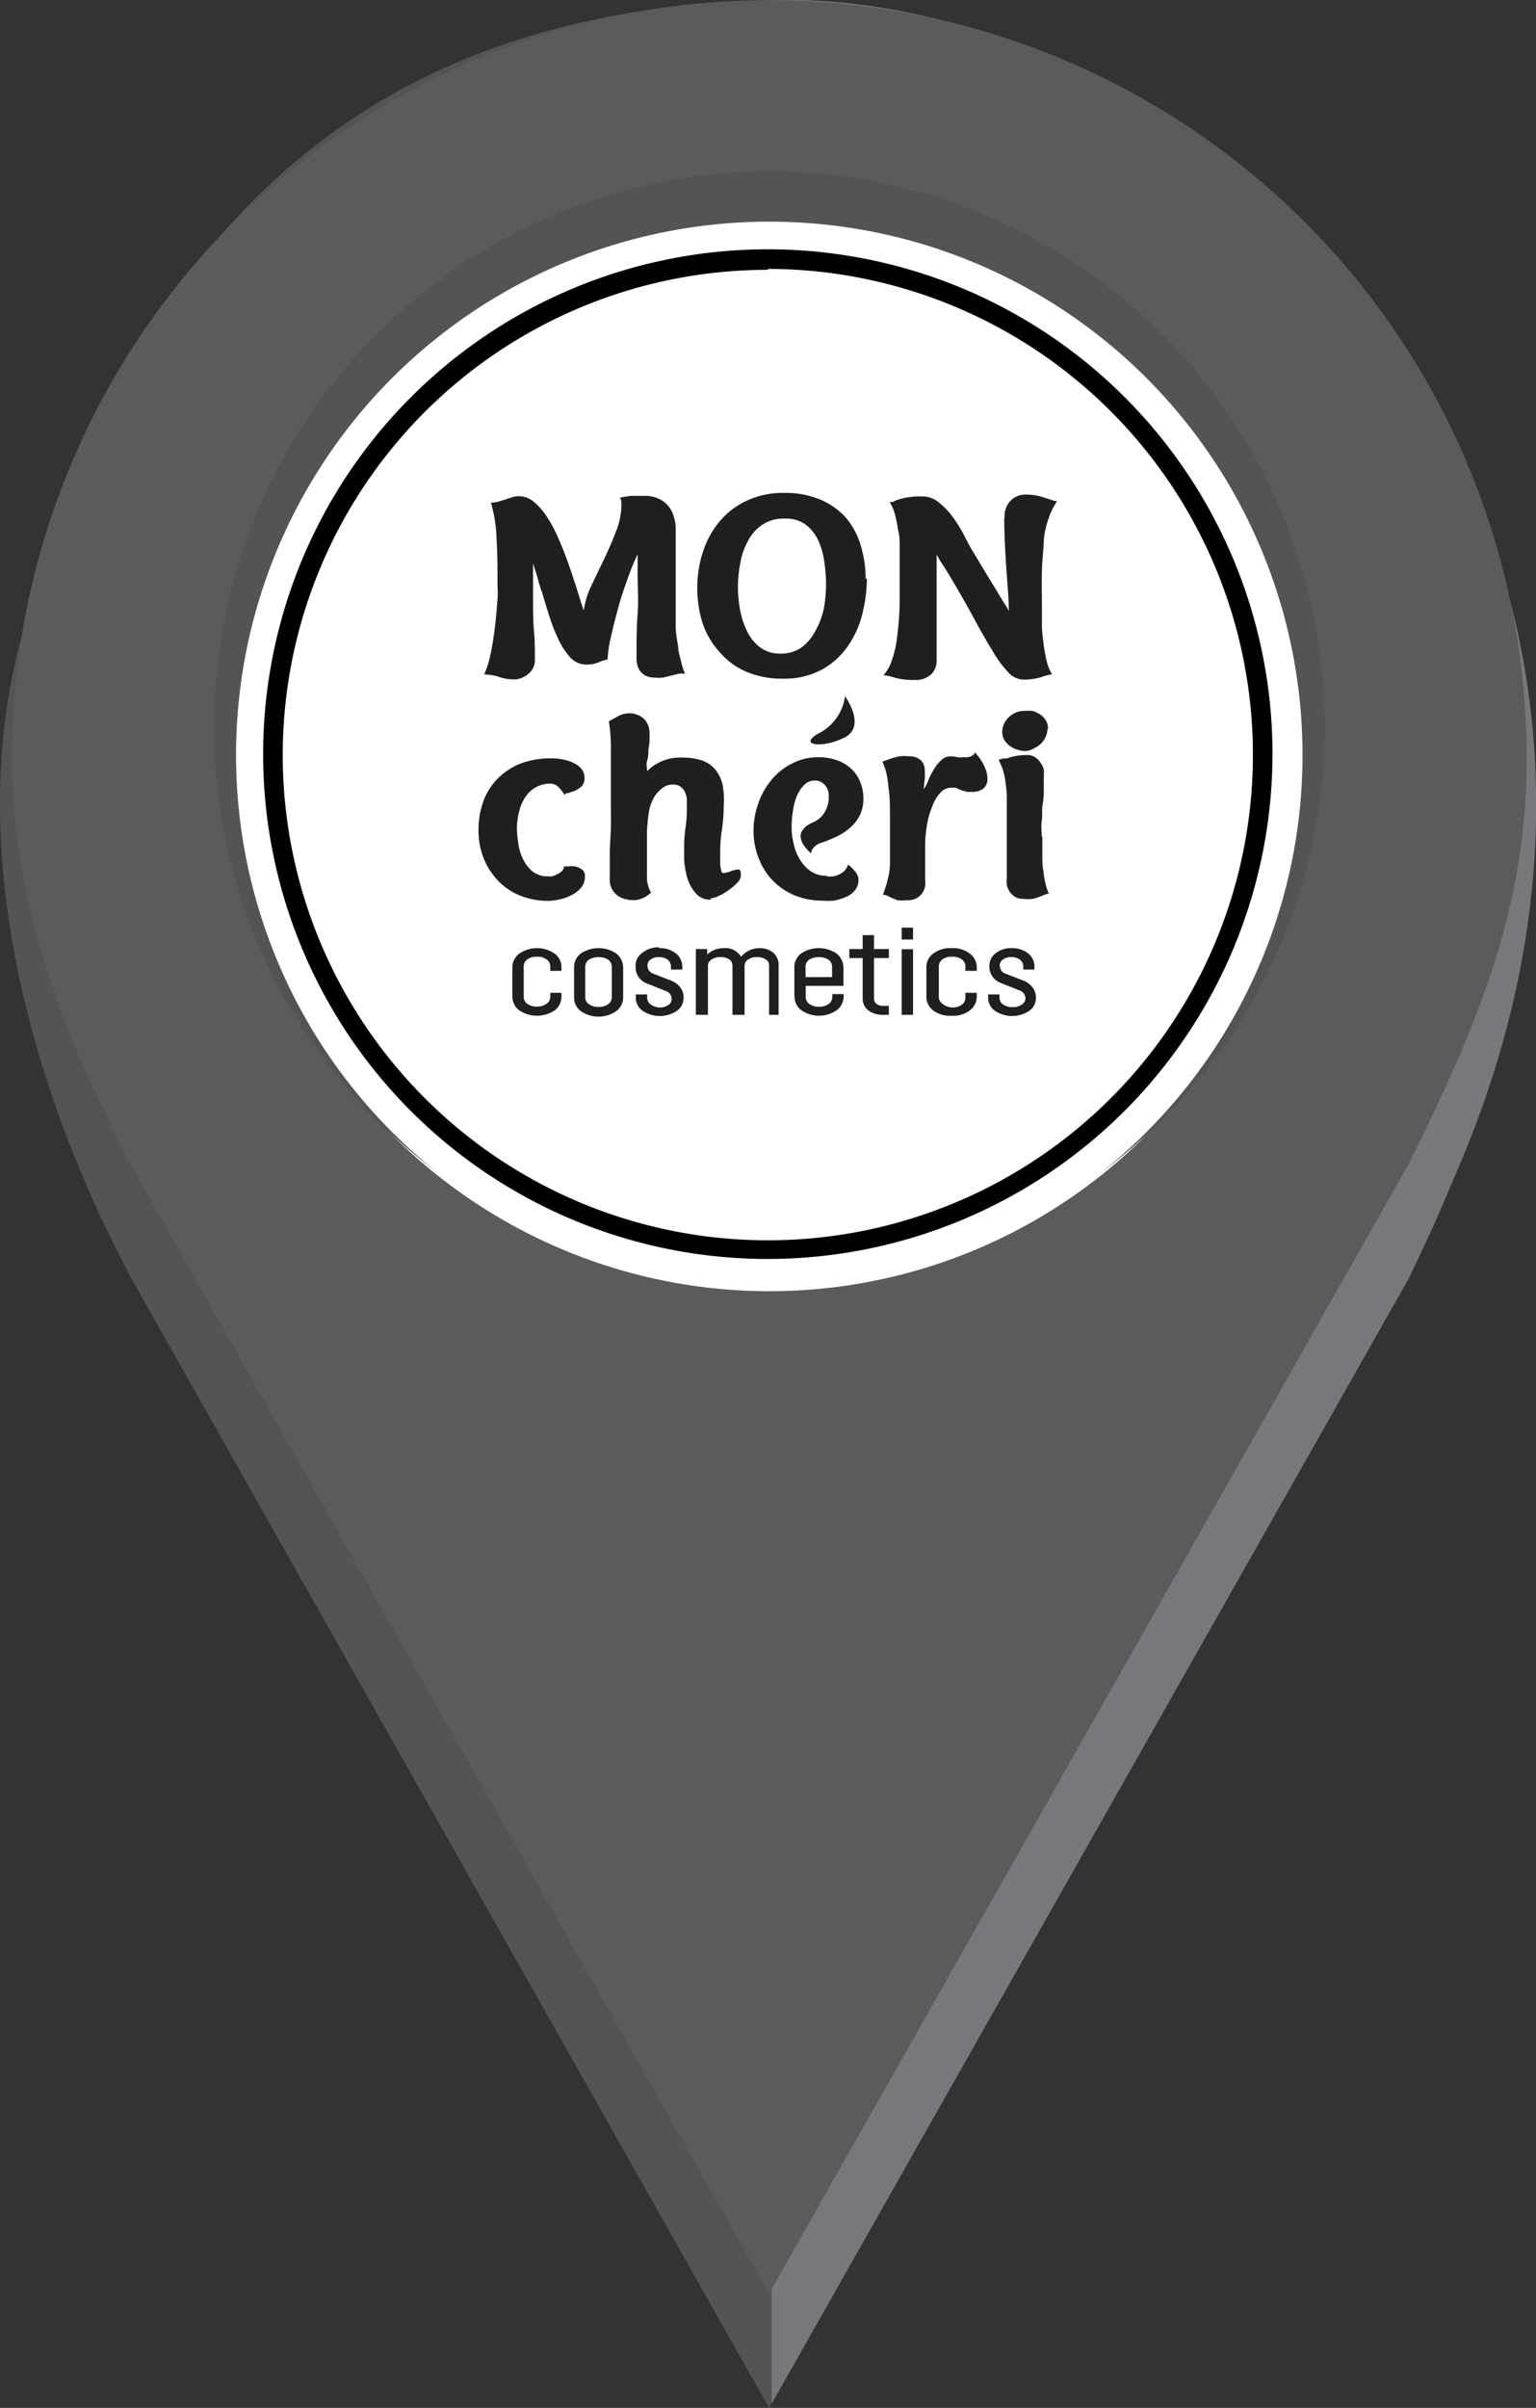 <svg xmlns="http://www.w3.org/2000/svg" viewBox="0 0 83.88 131.45"><rect x="0" y="0" width="83.88" height="131.45" fill="#333333" stroke="none"/><defs><style>.cls-1{isolation:isolate;}.cls-2{fill:#545454;mix-blend-mode:multiply;}.cls-3{fill:#77787b;}.cls-4{fill:#5a5b5b;}.cls-5{fill:#fff;}.cls-6{fill:#211e1f;}</style></defs><g class="cls-1"><g id="Слой_2" data-name="Слой 2"><g id="Layer_1" data-name="Layer 1"><path class="cls-2" d="M79.79,63.35C94.38,28.65,67.15-.65,42,0,24.65.47,8.55,7.85,1.17,34.79c-3.14,11.45.43,24.53,6,35h0L42,131.45l34.9-61.62h0C78.19,67.15,78.69,66,79.79,63.35Z"/><path class="cls-3" d="M42.14,0V131.22L76.91,69.83h0c1.3-2.68,1.8-3.88,2.9-6.48C94.35,28.71,67.24-.54,42.14,0Z"/><path class="cls-4" d="M83.37,41.37a41.36,41.36,0,0,0-82.72,0c0,8.18,2.92,15.27,6.48,22.22h0L42,125.21l34.9-61.62h0C80.77,55.82,83.37,49.55,83.37,41.37Z"/><circle class="cls-5" cx="42.01" cy="41.37" r="29.12"/><circle class="cls-2" cx="42.01" cy="39.69" r="30.33"/><circle class="cls-5" cx="42.01" cy="41.22" r="29.12"/><path d="M41.94,68.73A27.56,27.56,0,1,1,69.49,41.17,27.59,27.59,0,0,1,41.94,68.73Zm0-54A26.49,26.49,0,1,0,68.42,41.17,26.52,26.52,0,0,0,41.94,14.68Z"/><path class="cls-6" d="M29.57,32.27c-.08-.24-.15-.49-.22-.75l-.24-.76q0,.48,0,1c0,.31,0,.59,0,.85,0,.66,0,1.27.05,1.82s.05,1.08.05,1.61a.91.91,0,0,1-.09.41.93.93,0,0,1-.26.33,1,1,0,0,1-.36.22,1,1,0,0,1-.42.09,2.55,2.55,0,0,1-.84-.14,2.73,2.73,0,0,0-.8-.13,5.75,5.75,0,0,0,.38-1.26c.1-.51.17-1,.23-1.52s.09-1,.12-1.34,0-.65,0-.75c0-.85,0-1.67-.05-2.46a8,8,0,0,0-.31-2.05,1.42,1.42,0,0,0,.42-.06l.37-.11c.12-.05.24-.08.36-.12a1.12,1.12,0,0,1,.38-.06,1.29,1.29,0,0,1,.83.32,3.77,3.77,0,0,1,.72.84,7.48,7.48,0,0,1,.63,1.2c.19.44.37.89.53,1.35s.31.91.45,1.35.26.84.38,1.18A4.52,4.52,0,0,1,32.28,32l.7-1.46c.24-.5.46-1,.65-1.51a3.74,3.74,0,0,0,.3-1.38,1.86,1.86,0,0,0,0-.26.42.42,0,0,0-.08-.22l.25-.05.34-.05.4,0,.38,0a1.74,1.74,0,0,1,.76.16,1.49,1.49,0,0,1,.82,1,1.91,1.91,0,0,1,.1.62c0,.29,0,.63,0,1s0,.78,0,1.19,0,.83,0,1.25,0,.83,0,1.21,0,.53,0,.84a9.26,9.26,0,0,0,.13.92c0,.31.11.6.17.87a3.1,3.1,0,0,0,.21.65,1.47,1.47,0,0,0-.34,0l-.41.1-.44.11a2.49,2.49,0,0,1-.46,0,1.13,1.13,0,0,1-.47-.09.83.83,0,0,1-.31-.24.87.87,0,0,1-.17-.33,1.5,1.5,0,0,1-.05-.37c0-.88,0-1.7.06-2.44s0-1.49,0-2.23v-.21c0-.1,0-.2,0-.31s0-.2,0-.3,0-.16,0-.21a12.68,12.68,0,0,0-.57,1.4c-.19.52-.35,1-.5,1.56s-.27,1-.37,1.48A6.57,6.57,0,0,0,33.18,36a2.39,2.39,0,0,0-.5.16,1.78,1.78,0,0,1-.69.12,1.19,1.19,0,0,1-.83-.37,4,4,0,0,1-.66-1A9.33,9.33,0,0,1,30,33.64c-.15-.47-.29-.92-.41-1.37"/><path class="cls-6" d="M42.84,28.31a2.09,2.09,0,0,0-1.2.33,2.4,2.4,0,0,0-.79.88,3.85,3.85,0,0,0-.42,1.21,6.66,6.66,0,0,0-.13,1.33,6.88,6.88,0,0,0,.12,1.26,4.47,4.47,0,0,0,.39,1.17,2.5,2.5,0,0,0,.71.86,1.77,1.77,0,0,0,1.09.33,1.92,1.92,0,0,0,1.18-.35,2.68,2.68,0,0,0,.75-.91A4.37,4.37,0,0,0,45,33.17a7.81,7.81,0,0,0,.11-1.34A8.9,8.9,0,0,0,45,30.57a4,4,0,0,0-.35-1.14,2.34,2.34,0,0,0-.68-.81,1.83,1.83,0,0,0-1.1-.31m4.47,3.28a8.14,8.14,0,0,1-.23,1.85,5.23,5.23,0,0,1-.76,1.76,4.22,4.22,0,0,1-1.42,1.33,4.34,4.34,0,0,1-2.2.52,5,5,0,0,1-2-.39,4,4,0,0,1-1.44-1.07A4.52,4.52,0,0,1,38.36,34a6.3,6.3,0,0,1-.28-1.91,6.14,6.14,0,0,1,.32-2,4.92,4.92,0,0,1,.92-1.65,4.25,4.25,0,0,1,1.49-1.12,4.63,4.63,0,0,1,2-.41,4.89,4.89,0,0,1,2,.37,3.93,3.93,0,0,1,1.4,1A4.08,4.08,0,0,1,47,29.77a6.07,6.07,0,0,1,.27,1.82"/><path class="cls-6" d="M54.86,28.25a1.21,1.21,0,0,1,.35-.94A1.12,1.12,0,0,1,56,27a3.64,3.64,0,0,1,.6.05,4.49,4.49,0,0,1,.47.13l.37.12a.83.83,0,0,0,.29.06,3.6,3.6,0,0,0-.46.92A5.17,5.17,0,0,0,57,29.47c0,.46-.08,1-.1,1.63s0,1.39,0,2.26c0,.22,0,.49,0,.8s.05.63.09,1a8.73,8.73,0,0,0,.17.94,2.49,2.49,0,0,0,.29.71,3,3,0,0,0-.57.15,3.26,3.26,0,0,1-1,.14,1.14,1.14,0,0,1-.83-.41,6.23,6.23,0,0,1-.85-1.16c-.31-.5-.66-1.12-1.05-1.84s-.86-1.54-1.4-2.44c-.1-.16-.19-.31-.3-.47s-.2-.32-.3-.5c0,.29,0,.58,0,.87v.81c0,.41,0,.78,0,1.12s0,.67,0,1,0,.64,0,1,0,.67,0,1a1,1,0,0,1-.31.74,1.21,1.21,0,0,1-.89.3,3.84,3.84,0,0,1-1.11-.13,2.43,2.43,0,0,0-.59-.13,2.34,2.34,0,0,0,.46-.83A5.89,5.89,0,0,0,49,34.7a16.78,16.78,0,0,0,.13-1.78c0-.68,0-1.46,0-2.34,0-.23,0-.48,0-.77s0-.58-.09-.88a6.89,6.89,0,0,0-.17-.86,2.45,2.45,0,0,0-.29-.67.49.49,0,0,0,.18,0,1.29,1.29,0,0,1,.28-.12,3.19,3.19,0,0,1,.49-.12,4.16,4.16,0,0,1,.79-.06,1.44,1.44,0,0,1,1,.37,4.24,4.24,0,0,1,.78.85,8.12,8.12,0,0,1,.6,1,8.92,8.92,0,0,0,.45.82l.72,1.2c.23.38.44.71.61,1s.32.53.44.71a2.32,2.32,0,0,1,.17.31c0-.84-.1-1.69-.15-2.54s-.1-1.7-.1-2.54"/><path class="cls-6" d="M46.14,38s1.19,1.63,0,2.25-2.59.45-1.46-.2a2.66,2.66,0,0,0,1.46-2"/><path class="cls-6" d="M28.23,45.24a5.61,5.61,0,0,0,.06.7,3,3,0,0,0,.23.87,2.08,2.08,0,0,0,.52.73,1.29,1.29,0,0,0,.9.3.68.68,0,0,0,.2,0,1.08,1.08,0,0,0,.28-.11.9.9,0,0,0,.26-.17.53.53,0,0,0,.13-.26s.08,0,.2,0a1.33,1.33,0,0,1,.39,0,1,1,0,0,1,.37.16.4.4,0,0,1,.17.38.93.93,0,0,1-.23.65,1.69,1.69,0,0,1-.55.4,2.27,2.27,0,0,1-.65.22,2.65,2.65,0,0,1-.56.07,4.08,4.08,0,0,1-1.5-.27,3.39,3.39,0,0,1-1.21-.79,3.83,3.83,0,0,1-.81-1.22,4.16,4.16,0,0,1-.3-1.61,4.61,4.61,0,0,1,.22-1.41,3.45,3.45,0,0,1,.71-1.25,3.68,3.68,0,0,1,1.23-.89,4.53,4.53,0,0,1,1.81-.34,3,3,0,0,1,.68.07,2.19,2.19,0,0,1,.58.2,1.13,1.13,0,0,1,.41.33.78.78,0,0,1,.15.47.63.63,0,0,1-.17.47,1.52,1.52,0,0,1-.38.24L31,43.3c-.12,0-.17.06-.17.11a1.92,1.92,0,0,0-.32-.43.64.64,0,0,0-.45-.2,1.61,1.61,0,0,0-.8.2,1.7,1.7,0,0,0-.57.53,2.48,2.48,0,0,0-.34.79,3.61,3.61,0,0,0-.12.94"/><path class="cls-6" d="M38.83,49.11a1,1,0,0,1-.84-.35,2.29,2.29,0,0,1-.46-.84,4.7,4.7,0,0,1-.17-1c0-.32,0-.58,0-.76a7.45,7.45,0,0,1,.08-1,7.24,7.24,0,0,0,.07-1c0-.19,0-.37,0-.53a1.29,1.29,0,0,0-.12-.42.67.67,0,0,0-.65-.38.93.93,0,0,0-.52.16,1.81,1.81,0,0,0-.42.41,2,2,0,0,0-.2.36,2.43,2.43,0,0,0-.17.61,9.92,9.92,0,0,0-.1,1c0,.42,0,1,0,1.63,0,.39,0,.72,0,1a1.87,1.87,0,0,0,.23.75.16.16,0,0,0-.11.07l-.18.13a1.55,1.55,0,0,1-.28.12.94.94,0,0,1-.39.07,1.73,1.73,0,0,1-.59-.1,1.14,1.14,0,0,1-.4-.25,1,1,0,0,1-.23-.34,1,1,0,0,1-.08-.38c0-.55,0-1.05,0-1.51s.05-.91.06-1.37,0-.86,0-1.26V42.84q0-1.29,0-2.19a8.65,8.65,0,0,0-.11-1.27l.48-.27a1.32,1.32,0,0,1,.62-.17,1.12,1.12,0,0,1,.5.1,1,1,0,0,1,.35.24,1.13,1.13,0,0,1,.21.35,1.21,1.21,0,0,1,.06.38,2.93,2.93,0,0,1,0,.37q0,.24-.06.54c0,.19,0,.39-.07.6s0,.4,0,.58a2.51,2.51,0,0,1,1.92-.74,3.32,3.32,0,0,1,1,.13,1.71,1.71,0,0,1,.73.44,2,2,0,0,1,.45.83A4.15,4.15,0,0,1,39.52,44a9.11,9.11,0,0,1-.09,1.26,7.46,7.46,0,0,0-.1,1.2v.33c0,.13,0,.27,0,.4a1.39,1.39,0,0,0,.06.33c0,.1.05.14.1.14a1.24,1.24,0,0,0,.37-.08,2.11,2.11,0,0,1,.38-.11l.12,0c.07,0,.1.15.1.34a.59.59,0,0,1-.2.38,2.67,2.67,0,0,1-.47.4,2.48,2.48,0,0,1-.54.32,1.13,1.13,0,0,1-.44.13"/><path class="cls-6" d="M45.15,47.84a1.53,1.53,0,0,0,.36,0,1.12,1.12,0,0,0,.35-.12.83.83,0,0,0,.28-.21.71.71,0,0,0,.17-.32.3.3,0,0,0,.1.09l.19.18a1.64,1.64,0,0,1,.19.25.62.62,0,0,1,.09.32.84.84,0,0,1-.21.59,1.19,1.19,0,0,1-.51.36,2.78,2.78,0,0,1-.64.19,4.82,4.82,0,0,1-.61,0,4,4,0,0,1-1.46-.27,3.52,3.52,0,0,1-2-2,4,4,0,0,1-.3-1.57,4.38,4.38,0,0,1,.26-1.47,4,4,0,0,1,.71-1.27,3.38,3.38,0,0,1,1.12-.9,3,3,0,0,1,1.44-.35,2.93,2.93,0,0,1,1.07.18,2.21,2.21,0,0,1,.78.49,1.93,1.93,0,0,1,.46.72,2.37,2.37,0,0,1,.16.88,2.08,2.08,0,0,1-.19.89,2.24,2.24,0,0,1-.52.67,3.21,3.21,0,0,1-.73.49,7.36,7.36,0,0,1-.86.35.85.85,0,0,0-.43.28.58.58,0,0,0-.13.3,2.44,2.44,0,0,1-.45-.53,1,1,0,0,1-.12-.43.5.5,0,0,1,.08-.27,1.37,1.37,0,0,1,.19-.22,1.6,1.6,0,0,1,.23-.16l.2-.1a1.28,1.28,0,0,0,.62-.55,1.62,1.62,0,0,0,.22-.84,1,1,0,0,0-.07-.41.77.77,0,0,0-.19-.27.65.65,0,0,0-.23-.15.8.8,0,0,0-.86.2,1.9,1.9,0,0,0-.4.61,3.4,3.4,0,0,0-.21.82,4.92,4.92,0,0,0-.07.84,3.75,3.75,0,0,0,.11.93,2.81,2.81,0,0,0,.34.86,2.13,2.13,0,0,0,.59.64,1.48,1.48,0,0,0,.86.25"/><path class="cls-6" d="M51.93,43a.8.8,0,0,0-.59.29,2.24,2.24,0,0,0-.44.76,4.43,4.43,0,0,0-.28,1,7,7,0,0,0-.1,1.1c0,.34,0,.67,0,1s0,.61,0,.92a.92.92,0,0,1-1,1.07,1.82,1.82,0,0,1-.52,0l-.3-.12-.22-.11a.54.54,0,0,0-.27-.06,5.62,5.62,0,0,0,.27-.85,3.35,3.35,0,0,0,.12-.89c0-1,0-1.84,0-2.47s0-1.16-.07-1.55a6.32,6.32,0,0,0-.13-.91,4.2,4.2,0,0,0-.21-.6l.16-.06.32-.11a3.43,3.43,0,0,1,.44-.12,2.14,2.14,0,0,1,.52,0,.91.91,0,0,1,.65.21.75.75,0,0,1,.22.58,3.52,3.52,0,0,1,0,.49,3.61,3.61,0,0,0-.05.52,2.79,2.79,0,0,0,.22-.43A3.82,3.82,0,0,1,51,42a2.11,2.11,0,0,1,.39-.49.73.73,0,0,1,.54-.22,1.49,1.49,0,0,1,.36.05,1.87,1.87,0,0,0,.32,0A1,1,0,0,0,53,41.3a.5.5,0,0,0,.26-.23.91.91,0,0,0,.12.17,2.3,2.3,0,0,1,.22.31,2,2,0,0,1,.22.44,1.32,1.32,0,0,1,.1.53.65.65,0,0,1-.22.53,1,1,0,0,1-.62.18l-.26,0-.32-.09L52.17,43l-.24,0"/><path class="cls-6" d="M57.2,39.8a1,1,0,0,1-.09.41,1.15,1.15,0,0,1-.25.37,1.36,1.36,0,0,1-.39.27A1,1,0,0,1,56,41a1.43,1.43,0,0,1-.39-.06,1.33,1.33,0,0,1-.42-.19,1.15,1.15,0,0,1-.33-.33.89.89,0,0,1-.13-.47,1.13,1.13,0,0,1,.08-.39,1.31,1.31,0,0,1,.24-.37,1.62,1.62,0,0,1,.39-.28,1.3,1.3,0,0,1,.54-.1,2,2,0,0,1,.39,0,1.5,1.5,0,0,1,.41.18,1,1,0,0,1,.32.32.82.82,0,0,1,.13.48m-.31,5.9c0,.39,0,.74,0,1s0,.59.06.85a4.53,4.53,0,0,0,.11.69,3.07,3.07,0,0,0,.19.56.57.57,0,0,0-.24.06l-.28.11a1.89,1.89,0,0,1-.38.11,1.77,1.77,0,0,1-.48,0,.91.91,0,0,1-.47-.11.93.93,0,0,1-.3-.29,1.2,1.2,0,0,1-.15-.37,1.59,1.59,0,0,1,0-.36q0-.82,0-1.53c0-.47,0-1,0-1.42s0-1.06,0-1.44-.05-.69-.08-.94a4,4,0,0,0-.15-.64c-.07-.17-.14-.34-.22-.5a.52.52,0,0,0,.22-.06L55,41.4a2.13,2.13,0,0,1,.44-.12,2.8,2.8,0,0,1,.63-.06.77.77,0,0,1,.47.13.92.92,0,0,1,.29.3A1.12,1.12,0,0,1,57,42a1.59,1.59,0,0,1,0,.36c0,.21,0,.44,0,.71s0,.54-.06.83,0,.59-.05.89,0,.6,0,.87"/><path class="cls-6" d="M30.05,53v-.24a.46.46,0,0,0-.21-.39.82.82,0,0,0-.52-.14.84.84,0,0,0-.52.14.47.47,0,0,0-.2.39v1.65a.45.45,0,0,0,.2.39.84.84,0,0,0,.52.15.82.82,0,0,0,.52-.15.44.44,0,0,0,.21-.39V54.2h.61v.19a.93.93,0,0,1-.37.77,1.75,1.75,0,0,1-1.93,0,.94.94,0,0,1-.38-.77V52.82a.92.92,0,0,1,.38-.76,1.7,1.7,0,0,1,1.93,0,.91.91,0,0,1,.37.76V53Z"/><path class="cls-6" d="M33.41,54.43V52.78a.47.47,0,0,0-.2-.39.94.94,0,0,0-.52-.14,1,1,0,0,0-.53.14.47.47,0,0,0-.2.39v1.65a.46.46,0,0,0,.2.39.88.88,0,0,0,.53.15.86.86,0,0,0,.52-.15.46.46,0,0,0,.2-.39m.62,0a.93.93,0,0,1-.38.77,1.7,1.7,0,0,1-1.93,0,.92.92,0,0,1-.37-.77V52.82a.94.94,0,0,1,.37-.77,1.75,1.75,0,0,1,1.93,0,1,1,0,0,1,.38.77Z"/><path class="cls-6" d="M36,51.76a1.4,1.4,0,0,1,.91.29.93.93,0,0,1,.35.75v.13h-.62v-.16a.48.48,0,0,0-.18-.38.78.78,0,0,0-.48-.14.73.73,0,0,0-.45.13.38.38,0,0,0-.17.34.46.46,0,0,0,.33.44l1,.39a1.1,1.1,0,0,1,.47.37.88.88,0,0,1,.17.55.86.86,0,0,1-.36.71,1.69,1.69,0,0,1-1.88,0,.89.89,0,0,1-.37-.75v-.14h.62v.17a.46.46,0,0,0,.2.38A.89.89,0,0,0,36,55a.85.85,0,0,0,.49-.13.39.39,0,0,0,.19-.34.47.47,0,0,0-.35-.44l-1-.4a1,1,0,0,1-.46-.36.93.93,0,0,1-.16-.54A.85.85,0,0,1,35.1,52a1.32,1.32,0,0,1,.89-.28"/><path class="cls-6" d="M40,55.4V52.71a.41.41,0,0,0-.18-.34.85.85,0,0,0-.48-.12.82.82,0,0,0-.48.13.39.39,0,0,0-.2.34V55.4H38V51.81h.62v.3a1.31,1.31,0,0,1,.91-.35,1,1,0,0,1,.94.47,1.32,1.32,0,0,1,1-.47,1.18,1.18,0,0,1,.76.25.9.9,0,0,1,.29.7V55.4H42V52.71a.39.39,0,0,0-.19-.34.84.84,0,0,0-.47-.12.8.8,0,0,0-.48.13.39.39,0,0,0-.2.34V55.4Z"/><path class="cls-6" d="M44.72,52.25a1,1,0,0,0-.53.14.47.47,0,0,0-.2.39v.56h1.45v-.56a.47.47,0,0,0-.2-.39.94.94,0,0,0-.52-.14m-1.34,2.14V52.82a.94.94,0,0,1,.37-.77,1.75,1.75,0,0,1,1.93,0,1,1,0,0,1,.38.77v1H44v.6a.46.46,0,0,0,.2.39.88.88,0,0,0,.53.15.86.86,0,0,0,.52-.15.46.46,0,0,0,.2-.39v-.15h.62v.11a.93.93,0,0,1-.38.77,1.7,1.7,0,0,1-1.93,0,.92.92,0,0,1-.37-.77"/><path class="cls-6" d="M48.54,54.91v.49h-.31a1.3,1.3,0,0,1-.81-.24.81.81,0,0,1-.31-.64V52.3h-.73v-.49h.73v-.76h.62v.76h.81v.49h-.81v2.22a.36.36,0,0,0,.14.29.59.59,0,0,0,.36.1Z"/><path class="cls-6" d="M49.24,51.82h.62V55.4h-.62Zm0-1.18h.62v.65h-.62Z"/><path class="cls-6" d="M52.72,53v-.24a.47.47,0,0,0-.2-.39.86.86,0,0,0-.52-.14.87.87,0,0,0-.53.14.47.47,0,0,0-.2.39v1.65a.45.45,0,0,0,.2.39A.88.88,0,0,0,52,55a.86.86,0,0,0,.52-.15.45.45,0,0,0,.2-.39V54.2h.62v.19a.94.94,0,0,1-.38.77,1.48,1.48,0,0,1-1,.29,1.51,1.51,0,0,1-1-.29.93.93,0,0,1-.37-.77V52.82a.91.91,0,0,1,.37-.76,1.52,1.52,0,0,1,1-.3,1.49,1.49,0,0,1,1,.3.92.92,0,0,1,.38.76V53Z"/><path class="cls-6" d="M55.24,51.76a1.4,1.4,0,0,1,.91.29.92.92,0,0,1,.34.75v.13h-.61v-.16a.48.48,0,0,0-.18-.38.78.78,0,0,0-.48-.14.73.73,0,0,0-.45.13.38.38,0,0,0-.17.34.45.45,0,0,0,.33.44l1,.39a1.16,1.16,0,0,1,.47.37.88.88,0,0,1,.17.55.86.86,0,0,1-.36.71,1.69,1.69,0,0,1-1.88,0,.89.89,0,0,1-.37-.75v-.14h.62v.17a.46.46,0,0,0,.2.38.89.89,0,0,0,.52.14.85.85,0,0,0,.49-.13A.42.42,0,0,0,56,54.5a.47.47,0,0,0-.35-.44l-1-.4a1,1,0,0,1-.46-.36.93.93,0,0,1-.16-.54.86.86,0,0,1,.34-.72,1.36,1.36,0,0,1,.9-.28"/></g></g></g></svg>
